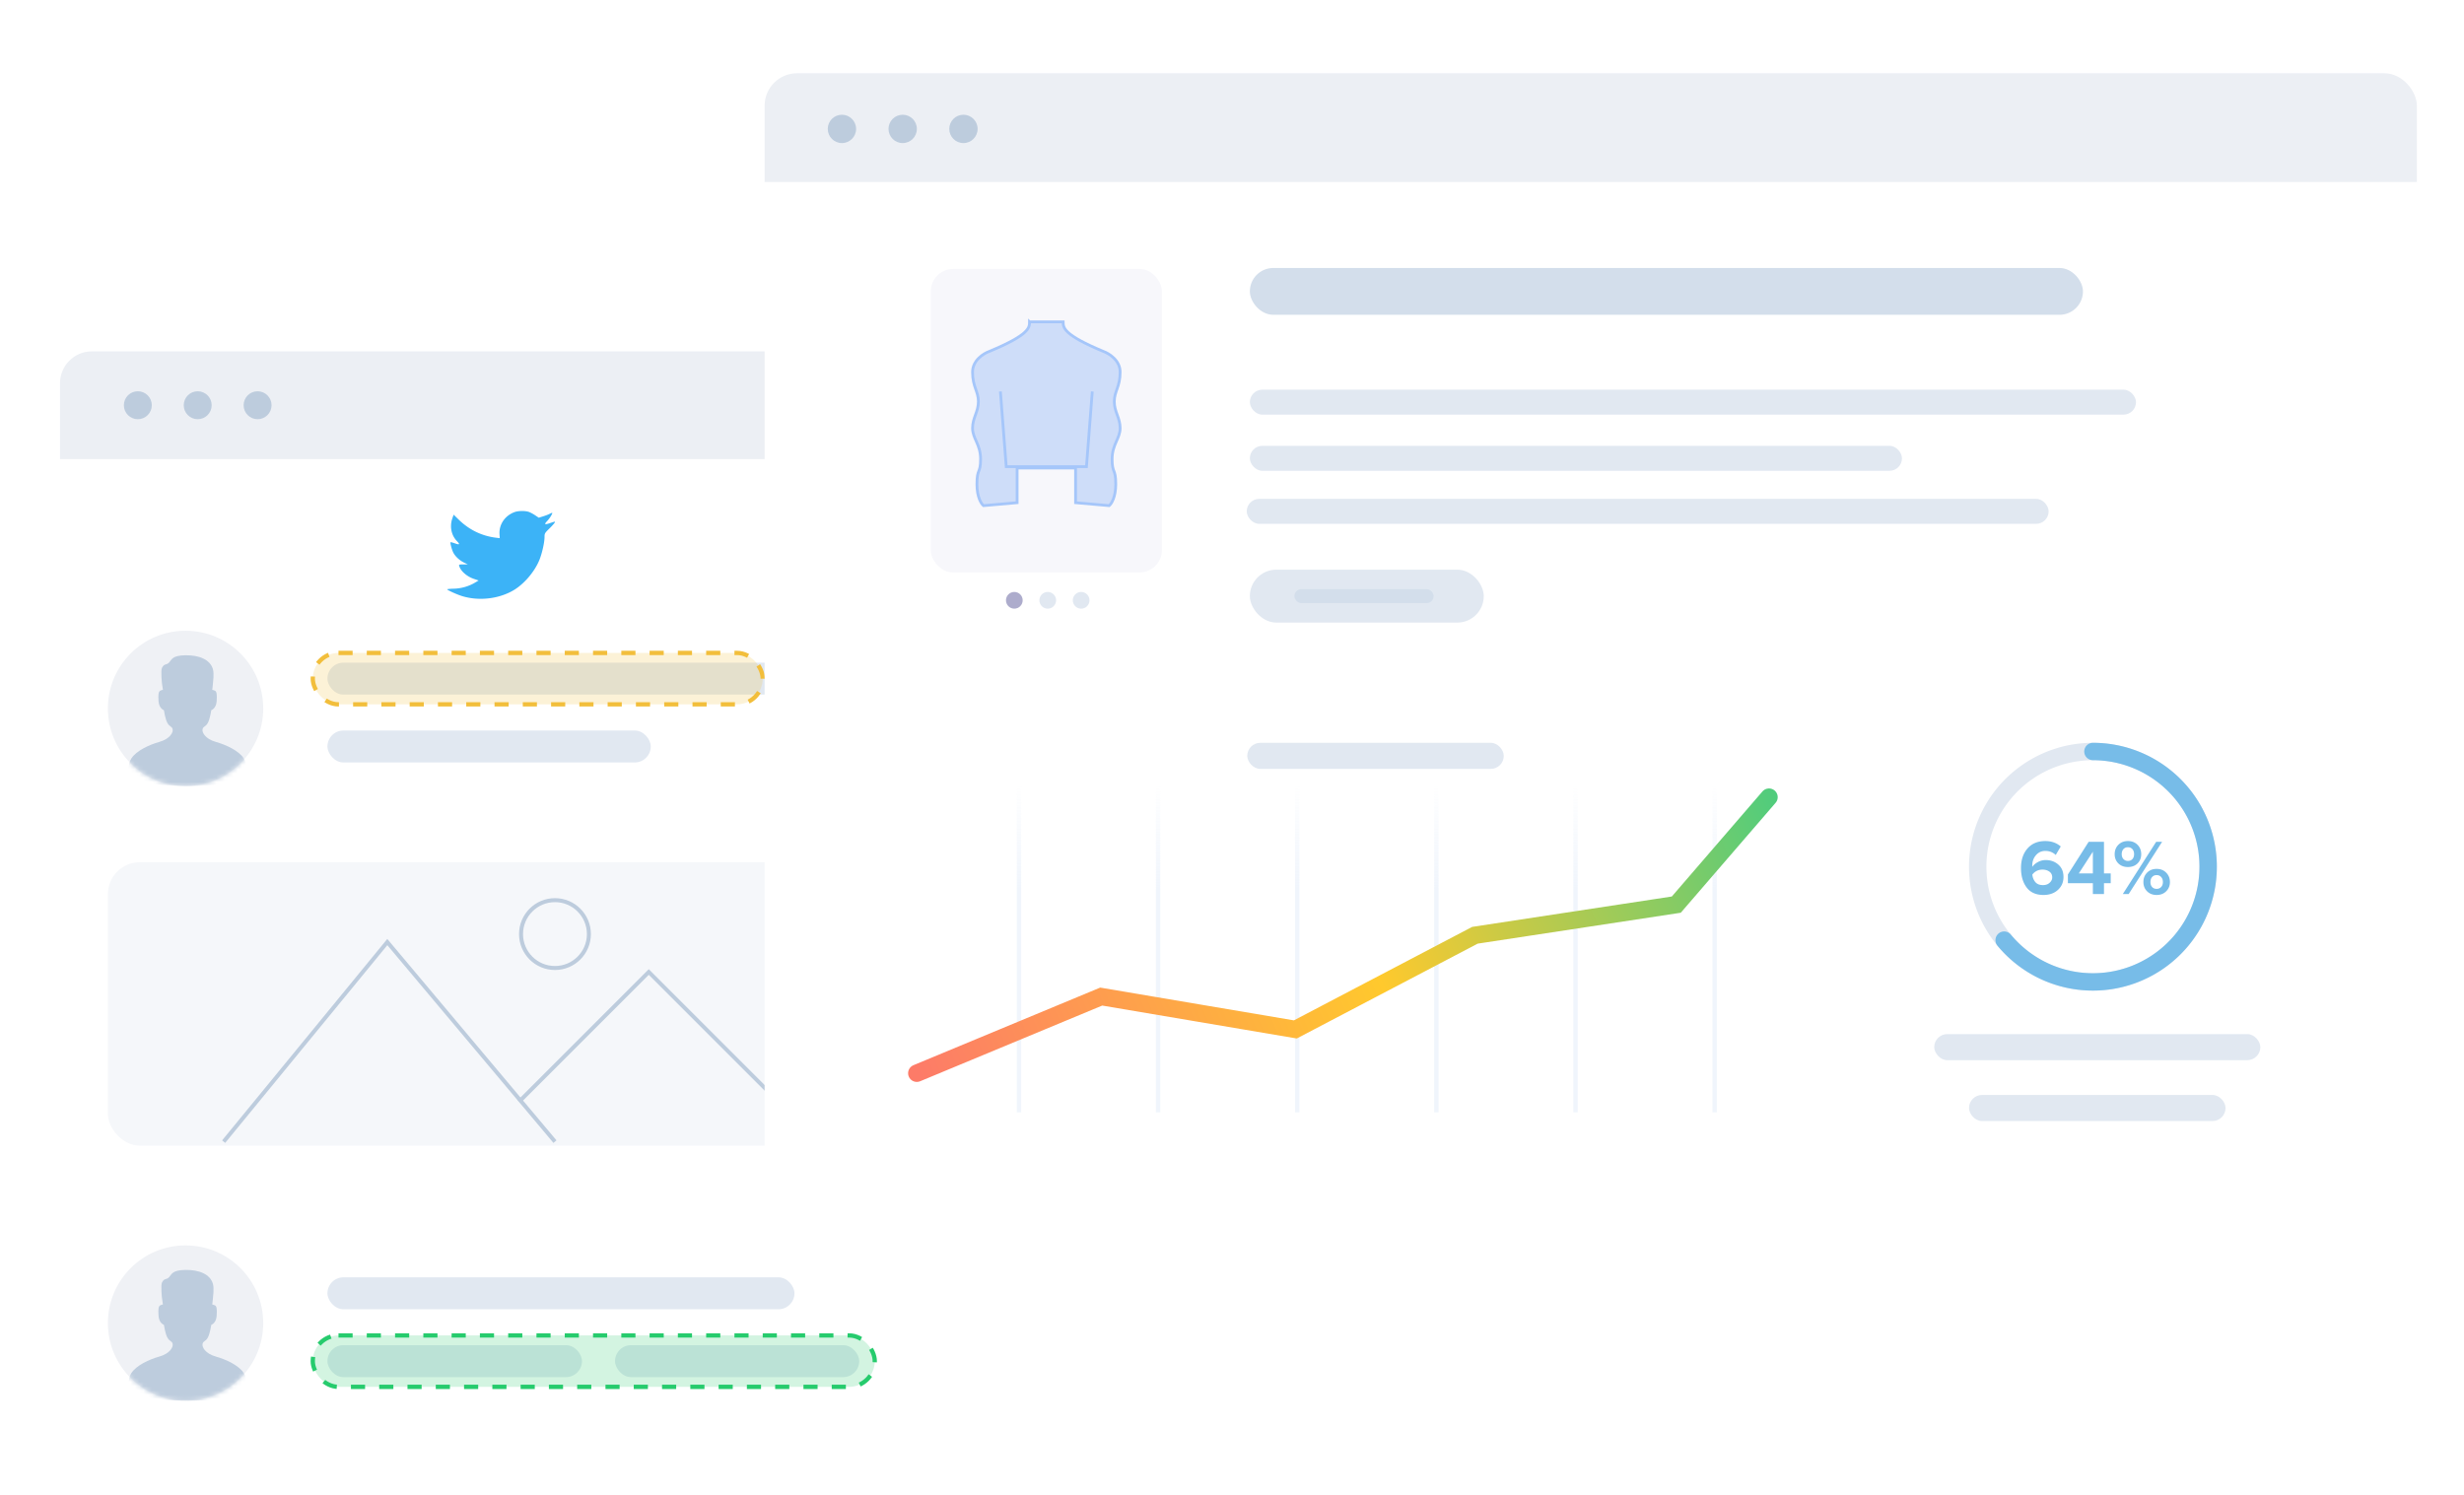 <svg width="575" height="349" fill="none" xmlns="http://www.w3.org/2000/svg"><g filter="url(#filter0_ddd)"><g clip-path="url(#clip0)"><rect x="14" y="67" width="204.932" height="263.616" rx="7.452" fill="#fff"/><path fill="#ECEFF4" d="M14 67h204.932v25.151H14z"/><circle cx="43.301" cy="150.329" r="18.124" fill="#EFF1F5"/><mask id="a" maskUnits="userSpaceOnUse" x="25" y="132" width="37" height="37"><circle cx="43.301" cy="150.329" r="18.124" fill="#EFF1F5"/></mask><g mask="url(#a)"><path fill-rule="evenodd" clip-rule="evenodd" d="M56.88 161.973c-1.196-1.785-4.084-3.14-6.54-3.834-2.457-.694-3.245-2.239-3.07-2.958.174-.719.712-.495 1.259-1.521.465-.874.782-2.916.782-2.916s1.12-.371 1.245-2.056c.124-1.686 0-2.306-.424-2.504-.423-.198-.598-.173-.598-.173s.277-2.398.28-2.9c.001-.637.059-1.261-.12-1.909-.646-2.329-3.323-3.321-6.43-3.272-3.108.05-3.156.992-3.8 1.686-.646.694-1.076.148-1.65 1.214-.347.645-.012 3.694-.012 3.694.104.844.22 1.487.22 1.487s-.174-.025-.597.173c-.423.198-.548.818-.423 2.504.124 1.685 1.244 2.056 1.244 2.056s.317 2.042.783 2.916c.545 1.026 1.085.802 1.26 1.521.174.719-.615 2.264-3.072 2.958-2.456.694-5.344 2.049-6.54 3.834-.902 1.349-.762 3.625-.64 4.654.036.305 4.91 1.826 13.857 1.826s13.59-1.521 13.626-1.826c.122-1.029.263-3.305-.64-4.654z" fill="#BDCCDD"/></g><rect x="76.411" y="139.658" width="108.986" height="7.452" rx="3.726" fill="#E1E8F1"/><rect x="72.99" y="137.384" width="105" height="12" rx="6" fill="#F2BE3B" fill-opacity=".2" stroke="#F2BE3B" stroke-dasharray="3.3 3.3"/><rect x="76.411" y="155.493" width="75.452" height="7.452" rx="3.726" fill="#E1E8F1"/><circle cx="43.301" cy="293.781" r="18.124" fill="#EFF1F5"/><mask id="b" maskUnits="userSpaceOnUse" x="25" y="275" width="37" height="37"><circle cx="43.301" cy="293.781" r="18.124" fill="#EFF1F5"/></mask><g mask="url(#b)"><path fill-rule="evenodd" clip-rule="evenodd" d="M56.88 305.425c-1.196-1.785-4.084-3.14-6.54-3.834-2.457-.694-3.245-2.239-3.07-2.958.174-.719.712-.495 1.259-1.521.465-.874.782-2.915.782-2.915s1.12-.372 1.245-2.057c.124-1.686 0-2.306-.424-2.504-.423-.198-.598-.173-.598-.173s.277-2.398.28-2.9c.001-.636.059-1.261-.12-1.909-.646-2.329-3.323-3.321-6.43-3.271-3.108.049-3.156.991-3.8 1.685-.646.694-1.076.149-1.65 1.215-.347.644-.012 3.693-.012 3.693.104.844.22 1.487.22 1.487s-.174-.025-.597.173c-.423.198-.548.818-.423 2.504.124 1.685 1.244 2.057 1.244 2.057s.317 2.041.783 2.915c.545 1.026 1.085.802 1.26 1.521.174.719-.615 2.264-3.072 2.958-2.456.694-5.344 2.049-6.54 3.834-.902 1.349-.762 3.625-.64 4.654.036.305 4.91 1.826 13.857 1.826s13.59-1.521 13.626-1.826c.122-1.029.263-3.305-.64-4.654z" fill="#BDCCDD"/></g><rect x="76.411" y="283.109" width="108.986" height="7.452" rx="3.726" fill="#E1E8F1"/><rect x="76.411" y="298.945" width="59.399" height="7.452" rx="3.726" fill="#E1E8F1"/><rect x="143.527" y="298.945" width="56.977" height="7.452" rx="3.726" fill="#E1E8F1"/><rect x="72.99" y="296.671" width="131.146" height="12" rx="6" fill="#26CB6D" fill-opacity=".2" stroke="#26CB6D" stroke-dasharray="3.3 3.3"/><rect x="25.178" y="186.233" width="183.507" height="66.137" rx="7.452" fill="#F5F7FA"/><path d="M121.123 242.123l30.274-30.274 40.055 40.055" stroke="#BDCCDD" stroke-width=".932"/><path d="M52.191 251.439l38.192-46.576 39.123 46.576" stroke="#BDCCDD" stroke-width=".932"/><circle cx="129.507" cy="203" r="7.918" stroke="#BDCCDD" stroke-width=".932"/><circle cx="32.165" cy="79.575" r="3.26" fill="#BDCCDD"/><circle cx="46.137" cy="79.575" r="3.26" fill="#BDCCDD"/><circle cx="60.11" cy="79.575" r="3.26" fill="#BDCCDD"/><path d="M116.569 109.712l.054.886-.909-.108c-3.307-.416-6.196-1.827-8.65-4.197l-1.199-1.176-.309.868c-.654 1.936-.236 3.98 1.127 5.355.726.76.563.868-.691.416-.436-.145-.818-.253-.854-.199-.127.127.309 1.773.654 2.424.473.904 1.436 1.791 2.49 2.315l.89.416-1.054.018c-1.017 0-1.054.019-.945.398.364 1.176 1.799 2.424 3.399 2.967l1.126.38-.981.579a10.353 10.353 0 01-4.87 1.339c-.818.018-1.491.09-1.491.144 0 .181 2.218 1.194 3.508 1.592 3.871 1.176 8.468.669 11.921-1.339 2.453-1.429 4.907-4.269 6.052-7.018.618-1.466 1.235-4.143 1.235-5.427 0-.832.055-.941 1.073-1.936.599-.579 1.163-1.212 1.272-1.393.181-.343.163-.343-.764-.036-1.544.543-1.762.471-.999-.343.563-.579 1.236-1.629 1.236-1.936 0-.054-.273.036-.582.199-.327.181-1.054.452-1.599.615l-.981.308-.891-.597c-.491-.326-1.181-.688-1.545-.796-.926-.254-2.344-.217-3.18.072-2.271.814-3.707 2.912-3.543 5.21z" fill="#3CB3F7"/></g></g><g filter="url(#filter1_ddd)"><g clip-path="url(#clip1)"><rect x="178.433" y="10" width="385.568" height="277" rx="7.561" fill="#fff"/><path fill="#ECEFF4" d="M178.117 10h386.582v25.366H178.117z"/><circle cx="196.473" cy="22.982" r="3.308" fill="#BDCCDD"/><circle cx="210.651" cy="22.982" r="3.308" fill="#BDCCDD"/><circle cx="224.829" cy="22.982" r="3.308" fill="#BDCCDD"/><circle cx="479.277" cy="210.394" r="21.815" fill="#C4C4C4"/></g></g><g filter="url(#filter2_d)"><rect x="203.562" y="46.527" width="339.311" height="105.58" rx="5.199" fill="#fff"/></g><rect x="291.667" y="62.546" width="194.412" height="10.922" rx="5.461" fill="#D3DEEB"/><rect x="291.667" y="90.944" width="206.79" height="5.825" rx="2.913" fill="#E1E8F1"/><rect x="291.667" y="104.05" width="152.18" height="5.825" rx="2.913" fill="#E1E8F1"/><rect x="290.938" y="116.429" width="187.131" height="5.825" rx="2.913" fill="#E1E8F1"/><rect x="291.667" y="132.953" width="54.585" height="12.347" rx="6.173" fill="#E1E8F1"/><rect x="302.063" y="137.502" width="32.491" height="3.249" rx="1.625" fill="#D3DEEB"/><rect x="217.209" y="62.773" width="53.935" height="70.83" rx="5.199" fill="#F7F7FB"/><path d="M240.255 75.12h7.843c0 1.378.102 3.031 9.377 6.89 1.307.459 3.921 2.066 3.921 4.822 0 3.445-1.364 4.478-1.364 6.89 0 2.411 1.364 3.789 1.364 6.2 0 2.412-1.875 3.79-1.875 7.234 0 3.445.852 2.067.852 5.857 0 3.031-1.023 4.593-1.534 4.995l-7.843-.689v-8.096h-13.64v8.096l-7.842.689c-.512-.402-1.535-1.964-1.535-4.995 0-3.79.853-2.412.853-5.857 0-3.444-1.876-4.822-1.876-7.234 0-2.411 1.364-3.789 1.364-6.2 0-2.412-1.364-3.445-1.364-6.89 0-2.756 2.614-4.363 3.921-4.823 9.276-3.858 9.378-5.511 9.378-6.89z" fill="#CEDDF9" stroke="#A5C6FA" stroke-width=".65"/><path d="M233.454 91.365l1.362 17.545h18.721l1.361-17.545" stroke="#A5C6FA" stroke-width=".65"/><circle cx="236.703" cy="140.101" r="1.949" fill="#ADACCC"/><circle cx="244.502" cy="140.101" r="1.949" fill="#E1E8F1"/><circle cx="252.299" cy="140.101" r="1.949" fill="#E1E8F1"/><g filter="url(#filter3_d)"><rect x="204.813" y="164.227" width="220.179" height="105.524" rx="5.199" fill="#fff"/></g><path stroke="url(#paint0_linear)" stroke-width="1.015" d="M237.79 182.491v77.113"/><path stroke="url(#paint1_linear)" stroke-width="1.015" d="M270.258 182.491v77.113"/><path stroke="url(#paint2_linear)" stroke-width="1.015" d="M302.727 182.491v77.113"/><path stroke="url(#paint3_linear)" stroke-width="1.015" d="M335.196 182.491v77.113"/><path stroke="url(#paint4_linear)" stroke-width="1.015" d="M367.665 182.491v77.113"/><path stroke="url(#paint5_linear)" stroke-width="1.015" d="M400.133 182.491v77.113"/><g filter="url(#filter4_d)"><rect x="436.154" y="164.227" width="105.524" height="105.524" rx="5.199" fill="#fff"/></g><path d="M488.408 175.388a26.894 26.894 0 00-24.842 16.599 26.89 26.89 0 1024.842-16.599h0z" stroke="#E1E8F1" stroke-width="4.059" stroke-linecap="round"/><path d="M467.69 219.416a26.9 26.9 0 0010.819 7.861 26.892 26.892 0 0036.734-26.689 26.893 26.893 0 00-26.835-25.2" stroke="#77BCE8" stroke-width="4.059" stroke-linecap="round"/><path d="M476.88 208.871c-1.753 0-3.068-.584-3.945-1.753-.877-1.169-1.315-2.679-1.315-4.53 0-1.887.505-3.409 1.516-4.566 1.011-1.156 2.399-1.735 4.164-1.735 1.413 0 2.612.42 3.598 1.261l-1.169 1.99c-.669-.633-1.479-.949-2.429-.949-.889 0-1.619.334-2.191 1.004-.573.658-.859 1.473-.859 2.447 0 .11.006.195.018.256.305-.438.743-.81 1.315-1.114a3.804 3.804 0 011.808-.457c1.157 0 2.137.353 2.941 1.06.804.694 1.205 1.662 1.205 2.904 0 1.205-.432 2.203-1.296 2.995-.865.791-1.985 1.187-3.361 1.187zm-.146-2.301c.657 0 1.181-.183 1.571-.548.401-.365.602-.779.602-1.242 0-.597-.219-1.047-.657-1.352-.438-.316-.974-.474-1.607-.474-.974 0-1.766.383-2.375 1.15.061.682.293 1.266.694 1.754.402.474.993.712 1.772.712zm14.253 2.082h-2.593v-2.521h-5.827v-2.045l4.84-7.616h3.58v7.378h1.571v2.283h-1.571v2.521zm-2.593-4.804v-5.077l-3.288 5.077h3.288zm8.176-1.497c-.913 0-1.656-.28-2.228-.84-.573-.573-.859-1.291-.859-2.155 0-.877.286-1.608.859-2.192.572-.584 1.315-.877 2.228-.877.925 0 1.674.293 2.246.877.573.584.859 1.315.859 2.192 0 .864-.286 1.582-.859 2.155-.572.56-1.321.84-2.246.84zm.182 6.301h-1.369l7.78-12.182h1.388l-7.799 12.182zm8.749-.639c-.572.572-1.315.858-2.228.858-.914 0-1.656-.286-2.229-.858-.572-.573-.858-1.291-.858-2.155 0-.877.286-1.608.858-2.192.573-.585 1.315-.877 2.229-.877.913 0 1.656.292 2.228.877.584.584.876 1.315.876 2.192 0 .864-.292 1.582-.876 2.155zm-8.931-7.087c.426 0 .773-.14 1.041-.42.268-.292.402-.676.402-1.15 0-.5-.134-.895-.402-1.188-.268-.292-.615-.438-1.041-.438-.426 0-.773.146-1.041.438-.268.293-.402.688-.402 1.188 0 .462.134.84.402 1.132.28.292.627.438 1.041.438zm5.662 6.1c.267.28.614.42 1.041.42.426 0 .773-.14 1.041-.42.28-.292.42-.681.42-1.168 0-.5-.14-.895-.42-1.188-.268-.292-.615-.438-1.041-.438-.427 0-.774.146-1.041.438-.268.293-.402.688-.402 1.188 0 .487.134.876.402 1.168z" fill="#77BCE8"/><rect x="451.374" y="241.341" width="76.099" height="6.088" rx="3.044" fill="#E1E8F1"/><rect x="459.491" y="255.546" width="59.864" height="6.088" rx="3.044" fill="#E1E8F1"/><rect x="291.059" y="173.359" width="59.864" height="6.088" rx="3.044" fill="#E1E8F1"/><path d="M213.945 250.472l43.035-17.886 45.3 7.666 41.903-21.974 46.999-7.155 21.635-25.081" stroke="url(#paint6_linear)" stroke-width="4.059" stroke-linecap="round"/><defs><linearGradient id="paint0_linear" x1="237.782" y1="182.998" x2="237.267" y2="259.604" gradientUnits="userSpaceOnUse"><stop stop-color="#F0F5FC" stop-opacity="0"/><stop offset=".323" stop-color="#F0F5FC"/><stop offset="1" stop-color="#F0F5FC"/></linearGradient><linearGradient id="paint1_linear" x1="270.251" y1="182.998" x2="269.736" y2="259.604" gradientUnits="userSpaceOnUse"><stop stop-color="#F0F5FC" stop-opacity="0"/><stop offset=".323" stop-color="#F0F5FC"/><stop offset="1" stop-color="#F0F5FC"/></linearGradient><linearGradient id="paint2_linear" x1="302.72" y1="182.998" x2="302.205" y2="259.604" gradientUnits="userSpaceOnUse"><stop stop-color="#F0F5FC" stop-opacity="0"/><stop offset=".323" stop-color="#F0F5FC"/><stop offset="1" stop-color="#F0F5FC"/></linearGradient><linearGradient id="paint3_linear" x1="335.188" y1="182.998" x2="334.674" y2="259.604" gradientUnits="userSpaceOnUse"><stop stop-color="#F0F5FC" stop-opacity="0"/><stop offset=".323" stop-color="#F0F5FC"/><stop offset="1" stop-color="#F0F5FC"/></linearGradient><linearGradient id="paint4_linear" x1="367.657" y1="182.998" x2="367.142" y2="259.604" gradientUnits="userSpaceOnUse"><stop stop-color="#F0F5FC" stop-opacity="0"/><stop offset=".323" stop-color="#F0F5FC"/><stop offset="1" stop-color="#F0F5FC"/></linearGradient><linearGradient id="paint5_linear" x1="400.126" y1="182.998" x2="399.611" y2="259.604" gradientUnits="userSpaceOnUse"><stop stop-color="#F0F5FC" stop-opacity="0"/><stop offset=".323" stop-color="#F0F5FC"/><stop offset="1" stop-color="#F0F5FC"/></linearGradient><linearGradient id="paint6_linear" x1="214.512" y1="250.983" x2="407.961" y2="166.947" gradientUnits="userSpaceOnUse"><stop stop-color="#FD7B68"/><stop offset=".51" stop-color="#FFC92D"/><stop offset="1" stop-color="#4DCC7E"/></linearGradient><filter id="filter0_ddd" x="0" y="56" width="232.932" height="292.616" filterUnits="userSpaceOnUse" color-interpolation-filters="sRGB"><feFlood flood-opacity="0" result="BackgroundImageFix"/><feColorMatrix in="SourceAlpha" values="0 0 0 0 0 0 0 0 0 0 0 0 0 0 0 0 0 0 127 0"/><feOffset dy="4"/><feGaussianBlur stdDeviation="2.5"/><feColorMatrix values="0 0 0 0 0.318 0 0 0 0 0.663 0 0 0 0 0.882 0 0 0 0.2 0"/><feBlend in2="BackgroundImageFix" result="effect1_dropShadow"/><feColorMatrix in="SourceAlpha" values="0 0 0 0 0 0 0 0 0 0 0 0 0 0 0 0 0 0 127 0"/><feOffset dy="3"/><feGaussianBlur stdDeviation="7"/><feColorMatrix values="0 0 0 0 0.318 0 0 0 0 0.663 0 0 0 0 0.882 0 0 0 0.12 0"/><feBlend in2="effect1_dropShadow" result="effect2_dropShadow"/><feColorMatrix in="SourceAlpha" values="0 0 0 0 0 0 0 0 0 0 0 0 0 0 0 0 0 0 127 0"/><feOffset dy="8"/><feGaussianBlur stdDeviation="5"/><feColorMatrix values="0 0 0 0 0.318 0 0 0 0 0.663 0 0 0 0 0.882 0 0 0 0.14 0"/><feBlend in2="effect2_dropShadow" result="effect3_dropShadow"/><feBlend in="SourceGraphic" in2="effect3_dropShadow" result="shape"/></filter><filter id="filter1_ddd" x="168.286" y=".868" width="405.861" height="297.293" filterUnits="userSpaceOnUse" color-interpolation-filters="sRGB"><feFlood flood-opacity="0" result="BackgroundImageFix"/><feColorMatrix in="SourceAlpha" values="0 0 0 0 0 0 0 0 0 0 0 0 0 0 0 0 0 0 127 0"/><feOffset dy="1.015"/><feGaussianBlur stdDeviation="5.073"/><feColorMatrix values="0 0 0 0 0.318 0 0 0 0 0.663 0 0 0 0 0.882 0 0 0 0.2 0"/><feBlend in2="BackgroundImageFix" result="effect1_dropShadow"/><feColorMatrix in="SourceAlpha" values="0 0 0 0 0 0 0 0 0 0 0 0 0 0 0 0 0 0 127 0"/><feOffset dy="4.059"/><feGaussianBlur stdDeviation="2.537"/><feColorMatrix values="0 0 0 0 0.318 0 0 0 0 0.663 0 0 0 0 0.882 0 0 0 0.12 0"/><feBlend in2="effect1_dropShadow" result="effect2_dropShadow"/><feColorMatrix in="SourceAlpha" values="0 0 0 0 0 0 0 0 0 0 0 0 0 0 0 0 0 0 127 0"/><feOffset dy="2.029"/><feGaussianBlur stdDeviation="2.029"/><feColorMatrix values="0 0 0 0 0.318 0 0 0 0 0.663 0 0 0 0 0.882 0 0 0 0.14 0"/><feBlend in2="effect2_dropShadow" result="effect3_dropShadow"/><feBlend in="SourceGraphic" in2="effect3_dropShadow" result="shape"/></filter><filter id="filter2_d" x="199.504" y="44.498" width="347.428" height="113.697" filterUnits="userSpaceOnUse" color-interpolation-filters="sRGB"><feFlood flood-opacity="0" result="BackgroundImageFix"/><feColorMatrix in="SourceAlpha" values="0 0 0 0 0 0 0 0 0 0 0 0 0 0 0 0 0 0 127 0"/><feOffset dy="2.029"/><feGaussianBlur stdDeviation="2.029"/><feColorMatrix values="0 0 0 0 0.882 0 0 0 0 0.91 0 0 0 0 0.945 0 0 0 1 0"/><feBlend in2="BackgroundImageFix" result="effect1_dropShadow"/><feBlend in="SourceGraphic" in2="effect1_dropShadow" result="shape"/></filter><filter id="filter3_d" x="200.755" y="162.198" width="228.297" height="113.641" filterUnits="userSpaceOnUse" color-interpolation-filters="sRGB"><feFlood flood-opacity="0" result="BackgroundImageFix"/><feColorMatrix in="SourceAlpha" values="0 0 0 0 0 0 0 0 0 0 0 0 0 0 0 0 0 0 127 0"/><feOffset dy="2.029"/><feGaussianBlur stdDeviation="2.029"/><feColorMatrix values="0 0 0 0 0.882 0 0 0 0 0.91 0 0 0 0 0.945 0 0 0 1 0"/><feBlend in2="BackgroundImageFix" result="effect1_dropShadow"/><feBlend in="SourceGraphic" in2="effect1_dropShadow" result="shape"/></filter><filter id="filter4_d" x="432.096" y="162.198" width="113.641" height="113.641" filterUnits="userSpaceOnUse" color-interpolation-filters="sRGB"><feFlood flood-opacity="0" result="BackgroundImageFix"/><feColorMatrix in="SourceAlpha" values="0 0 0 0 0 0 0 0 0 0 0 0 0 0 0 0 0 0 127 0"/><feOffset dy="2.029"/><feGaussianBlur stdDeviation="2.029"/><feColorMatrix values="0 0 0 0 0.882 0 0 0 0 0.91 0 0 0 0 0.945 0 0 0 1 0"/><feBlend in2="BackgroundImageFix" result="effect1_dropShadow"/><feBlend in="SourceGraphic" in2="effect1_dropShadow" result="shape"/></filter><clipPath id="clip0"><rect x="14" y="67" width="204.932" height="263.616" rx="7.452" fill="#fff"/></clipPath><clipPath id="clip1"><rect x="178.433" y="10" width="385.568" height="277" rx="7.561" fill="#fff"/></clipPath></defs></svg>